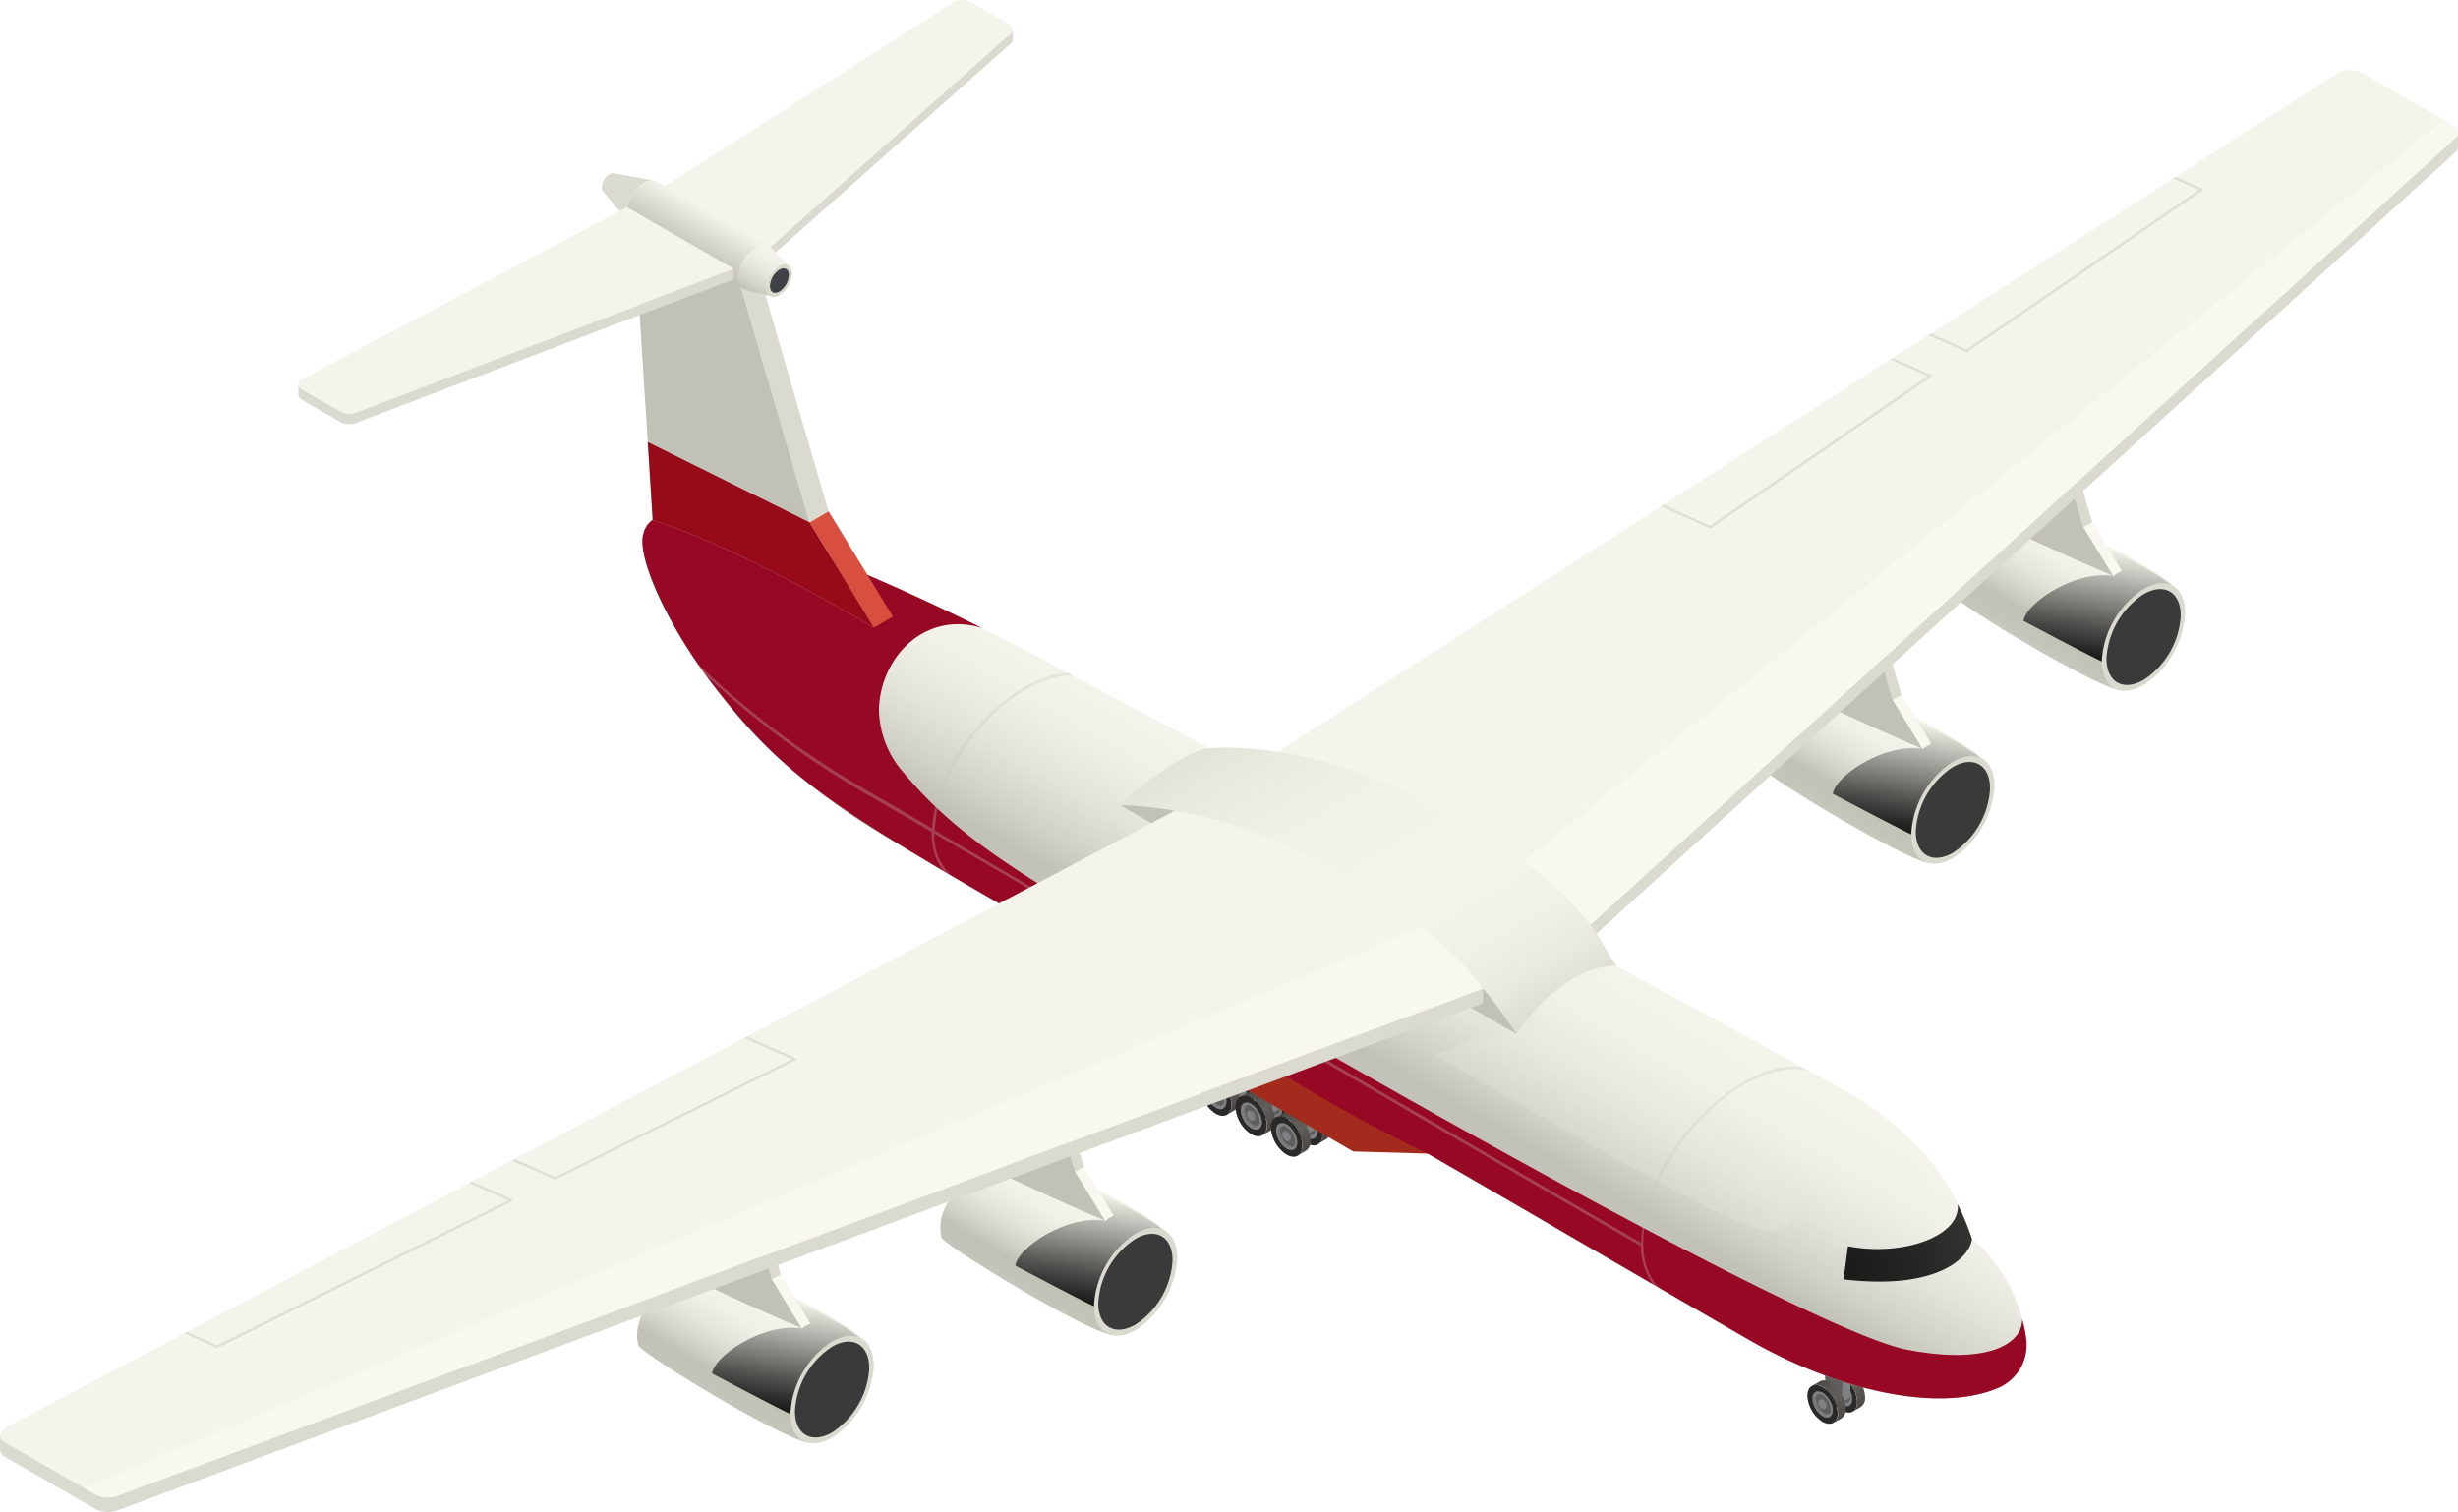 <?xml version="1.0" encoding="UTF-8"?> <svg xmlns="http://www.w3.org/2000/svg" xmlns:xlink="http://www.w3.org/1999/xlink" viewBox="0 0 370.73 228.08"> <defs> <style>.cls-1{isolation:isolate;}.cls-2{fill:#818184;}.cls-3{fill:#5e5e5e;}.cls-4{fill:#757575;}.cls-5{fill:#2b2927;}.cls-6{fill:url(#linear-gradient);}.cls-7{fill:#aaafaf;}.cls-8{fill:url(#linear-gradient-2);}.cls-9{fill:url(#linear-gradient-3);}.cls-10{fill:url(#linear-gradient-4);}.cls-11{fill:url(#linear-gradient-5);}.cls-12{fill:url(#linear-gradient-6);}.cls-13{fill:url(#linear-gradient-7);}.cls-14{fill:url(#linear-gradient-8);}.cls-15{fill:#a32b1d;}.cls-16{fill:url(#Ѕезым_нный_градиент_24);}.cls-17{fill:#970825;}.cls-18,.cls-19{fill:#f3f2ea;}.cls-18{opacity:0.5;}.cls-18,.cls-19,.cls-22,.cls-28,.cls-33,.cls-35{mix-blend-mode:screen;}.cls-19{opacity:0.2;}.cls-20,.cls-26,.cls-38,.cls-43{fill:#c2c1b7;}.cls-20{opacity:0.3;}.cls-20,.cls-38,.cls-41{mix-blend-mode:multiply;}.cls-21{fill:url(#Ѕезым_нный_градиент_24-2);}.cls-22{fill:url(#Ѕезым_нный_градиент_43);}.cls-23{fill:#dbdad0;}.cls-24{fill:#3a3a3a;}.cls-25{fill:#f9f8f0;}.cls-27{fill:url(#Ѕезым_нный_градиент_24-3);}.cls-28{fill:url(#Ѕезым_нный_градиент_43-2);}.cls-29{fill:#707576;}.cls-30{fill:#f5f4ec;}.cls-31{fill:url(#Ѕезым_нный_градиент_65);}.cls-32{fill:url(#Ѕезым_нный_градиент_24-4);}.cls-33{fill:url(#Ѕезым_нный_градиент_43-3);}.cls-34{fill:url(#Ѕезым_нный_градиент_24-5);}.cls-35{fill:url(#Ѕезым_нный_градиент_43-4);}.cls-36{fill:#d84f3f;}.cls-37{fill:#b2bbbd;}.cls-38,.cls-43{opacity:0.4;}.cls-39{fill:url(#Ѕезым_нный_градиент_47);}.cls-40{fill:url(#Ѕезым_нный_градиент_50);}.cls-41{fill:#3f4146;}.cls-42{fill:url(#linear-gradient-9);}.cls-44{fill:#970a19;}</style> <linearGradient id="linear-gradient" x1="244.09" y1="202.5" x2="247.56" y2="208.5" gradientTransform="translate(50.6 18.23) scale(0.93)" gradientUnits="userSpaceOnUse"> <stop offset="0" stop-color="#494644"></stop> <stop offset="0.08" stop-color="#4f4c4a"></stop> <stop offset="0.31" stop-color="#5d5957"></stop> <stop offset="0.5" stop-color="#625e5c"></stop> <stop offset="0.92" stop-color="#4e4a48"></stop> <stop offset="1" stop-color="#494644"></stop> </linearGradient> <linearGradient id="linear-gradient-2" x1="240.94" y1="204.32" x2="244.4" y2="210.32" xlink:href="#linear-gradient"></linearGradient> <linearGradient id="linear-gradient-3" x1="145.8" y1="152.2" x2="149.39" y2="158.42" xlink:href="#linear-gradient"></linearGradient> <linearGradient id="linear-gradient-4" x1="142.53" y1="154.09" x2="146.12" y2="160.31" xlink:href="#linear-gradient"></linearGradient> <linearGradient id="linear-gradient-5" x1="151.55" y1="155.52" x2="155.14" y2="161.74" xlink:href="#linear-gradient"></linearGradient> <linearGradient id="linear-gradient-6" x1="148.27" y1="157.41" x2="151.87" y2="163.63" xlink:href="#linear-gradient"></linearGradient> <linearGradient id="linear-gradient-7" x1="157.29" y1="158.83" x2="160.88" y2="165.06" xlink:href="#linear-gradient"></linearGradient> <linearGradient id="linear-gradient-8" x1="154.02" y1="160.72" x2="157.61" y2="166.95" xlink:href="#linear-gradient"></linearGradient> <linearGradient id="Ѕезым_нный_градиент_24" x1="1212.76" y1="118.61" x2="1232.47" y2="152.74" gradientTransform="matrix(-0.93, 0, 0, 0.93, 1337.24, 18.23)" gradientUnits="userSpaceOnUse"> <stop offset="0" stop-color="#f5f4ec"></stop> <stop offset="0.21" stop-color="#f1f0e8"></stop> <stop offset="0.42" stop-color="#e5e4dc"></stop> <stop offset="0.63" stop-color="#d2d1c8"></stop> <stop offset="0.76" stop-color="#c2c1b7"></stop> <stop offset="0.95" stop-color="#c5c4ba"></stop> <stop offset="1" stop-color="#c8c7bd"></stop> </linearGradient> <linearGradient id="Ѕезым_нный_градиент_24-2" x1="876.01" y1="131.92" x2="874.43" y2="148.78" gradientTransform="matrix(0.85, 0.39, -0.39, 0.85, -375.26, -368.38)" xlink:href="#Ѕезым_нный_градиент_24"></linearGradient> <linearGradient id="Ѕезым_нный_градиент_43" x1="284.5" y1="89.71" x2="287.74" y2="69.32" gradientTransform="translate(50.6 18.23) scale(0.93)" gradientUnits="userSpaceOnUse"> <stop offset="0"></stop> <stop offset="0.13" stop-color="#181817"></stop> <stop offset="0.39" stop-color="#565552"></stop> <stop offset="0.77" stop-color="#b7b7b1"></stop> <stop offset="1" stop-color="#f5f4ec"></stop> </linearGradient> <linearGradient id="Ѕезым_нный_градиент_24-3" x1="859.59" y1="170.3" x2="858" y2="187.16" gradientTransform="matrix(0.85, 0.39, -0.39, 0.85, -375.26, -368.38)" xlink:href="#Ѕезым_нный_градиент_24"></linearGradient> <linearGradient id="Ѕезым_нный_градиент_43-2" x1="253.57" y1="117.75" x2="256.82" y2="97.35" xlink:href="#Ѕезым_нный_градиент_43"></linearGradient> <linearGradient id="Ѕезым_нный_градиент_65" x1="151.04" y1="95.55" x2="183.94" y2="152.53" gradientTransform="translate(50.6 18.23) scale(0.93)" gradientUnits="userSpaceOnUse"> <stop offset="0" stop-color="#e3e2d9"></stop> <stop offset="0.08" stop-color="#e9e8df"></stop> <stop offset="0.3" stop-color="#f2f1e9"></stop> <stop offset="0.58" stop-color="#f5f4ec"></stop> <stop offset="0.76" stop-color="#f2f1e9"></stop> <stop offset="0.89" stop-color="#eae9e0"></stop> <stop offset="1" stop-color="#dcdbd1"></stop> <stop offset="1" stop-color="#dbdad0"></stop> </linearGradient> <linearGradient id="Ѕезым_нный_градиент_24-4" x1="770.96" y1="295.12" x2="769.38" y2="311.98" gradientTransform="matrix(0.85, 0.39, -0.39, 0.85, -375.26, -368.38)" xlink:href="#Ѕезым_нный_градиент_24"></linearGradient> <linearGradient id="Ѕезым_нный_градиент_43-3" x1="120.99" y1="194.28" x2="124.24" y2="173.88" xlink:href="#Ѕезым_нный_градиент_43"></linearGradient> <linearGradient id="Ѕезым_нный_градиент_24-5" x1="733.54" y1="331.52" x2="731.95" y2="348.38" gradientTransform="matrix(0.85, 0.39, -0.39, 0.85, -375.26, -368.38)" xlink:href="#Ѕезым_нный_градиент_24"></linearGradient> <linearGradient id="Ѕезым_нный_градиент_43-4" x1="71.8" y1="211.77" x2="75.05" y2="191.37" xlink:href="#Ѕезым_нный_градиент_43"></linearGradient> <linearGradient id="Ѕезым_нный_градиент_47" x1="60.17" y1="14.41" x2="56.08" y2="21.49" gradientTransform="translate(50.6 18.23) scale(0.93)" gradientUnits="userSpaceOnUse"> <stop offset="0" stop-color="#f5f4ec"></stop> <stop offset="0.5" stop-color="#d8d7ce"></stop> <stop offset="0.95" stop-color="#c2c1b7"></stop> </linearGradient> <linearGradient id="Ѕезым_нный_градиент_50" x1="71.21" y1="20.78" x2="67.15" y2="27.82" gradientTransform="translate(50.6 18.23) scale(0.93)" gradientUnits="userSpaceOnUse"> <stop offset="0" stop-color="#f5f4ec"></stop> <stop offset="0.27" stop-color="#f1f0e8"></stop> <stop offset="0.55" stop-color="#e5e4dc"></stop> <stop offset="0.83" stop-color="#d2d1c8"></stop> <stop offset="1" stop-color="#c2c1b7"></stop> </linearGradient> <linearGradient id="linear-gradient-9" x1="246.83" y1="186.6" x2="266.38" y2="179.45" gradientTransform="translate(50.6 18.23) scale(0.93)" gradientUnits="userSpaceOnUse"> <stop offset="0" stop-color="#1c1c1b"></stop> <stop offset="0.47" stop-color="#252523"></stop> <stop offset="0.5" stop-color="#262624"></stop> <stop offset="1" stop-color="#353532"></stop> </linearGradient> </defs> <title>Монтажная область 6</title> <g class="cls-1"> <g id="_0" data-name="0"> <g id="_12" data-name="12"> <path class="cls-2" d="M277.82,208.32c-.88-.51-1.6-.1-1.6.91a3.5,3.5,0,0,0,1.59,2.74c.87.51,1.59.1,1.59-.91A3.51,3.51,0,0,0,277.82,208.32Z"></path> <path class="cls-3" d="M277.81,208.73a1,1,0,0,0-.74-.13.94.94,0,0,0-.25.7,2.7,2.7,0,0,0,1.23,2.12.91.91,0,0,0,.74.13.93.93,0,0,0,.25-.69A2.72,2.72,0,0,0,277.81,208.73Z"></path> <path class="cls-4" d="M278.05,211.42a2.7,2.7,0,0,1-1.23-2.12,1,1,0,0,1,.25-.7.79.79,0,0,0-.49.84,2.7,2.7,0,0,0,1.23,2.12.78.78,0,0,0,1,0A1,1,0,0,1,278.05,211.42Z"></path> <path class="cls-5" d="M277.82,207.53a5,5,0,0,1,2.28,3.94c0,1.45-1,2-2.29,1.31a5,5,0,0,1-2.28-3.95C275.54,207.38,276.56,206.8,277.82,207.53Zm0,4.38c.85.49,1.54.1,1.54-.87a3.37,3.37,0,0,0-1.53-2.65c-.85-.49-1.54-.1-1.54.88a3.35,3.35,0,0,0,1.53,2.64Z"></path> <path class="cls-6" d="M280.9,209.06a5.45,5.45,0,0,0-.88-1.39,4.14,4.14,0,0,0-1-.84,1.62,1.62,0,0,0-1.62-.16l-1.2.7a1.6,1.6,0,0,1,1.62.16,3.73,3.73,0,0,1,1,.84,5.13,5.13,0,0,1,.88,1.39,4.14,4.14,0,0,1,.4,1.71,1.61,1.61,0,0,1-.67,1.47l1.2-.7a1.59,1.59,0,0,0,.67-1.46A4.39,4.39,0,0,0,280.9,209.06Z"></path> <g class="cls-1"> <path class="cls-4" d="M278.39,209.92a1.33,1.33,0,0,0-.22-.34.79.79,0,0,0-.24-.21.4.4,0,0,0-.39,0l-.17.11a.37.37,0,0,1,.39,0,.79.79,0,0,1,.24.21,1.33,1.33,0,0,1,.22.34,1,1,0,0,1,.09.41.39.39,0,0,1-.16.36l.17-.1a.39.39,0,0,0,.16-.36A.87.87,0,0,0,278.39,209.92Z"></path> <path class="cls-2" d="M277.76,209.47c-.31-.17-.56,0-.56.32a1.23,1.23,0,0,0,.56,1c.3.18.55,0,.55-.32A1.19,1.19,0,0,0,277.76,209.47Z"></path> </g> <g class="cls-1"> <path class="cls-2" d="M278.11,205.34l-.34,5.76a.79.79,0,0,1-.35.67l1.27-.73a.82.82,0,0,0,.34-.67l.34-5.76Z"></path> <polygon class="cls-7" points="276.32 202.84 275.06 203.58 278.11 205.34 279.37 204.61 276.32 202.84"></polygon> <path class="cls-3" d="M275.06,203.58l.37,7.44,1.15.67c.63.36,1.14.1,1.19-.59l.34-5.76Z"></path> </g> <path class="cls-2" d="M274.88,210c-.87-.5-1.59-.1-1.59.91a3.47,3.47,0,0,0,1.58,2.74c.88.51,1.59.1,1.6-.9A3.51,3.51,0,0,0,274.88,210Z"></path> <path class="cls-3" d="M274.88,210.43a.92.92,0,0,0-.74-.14,1,1,0,0,0-.25.7,2.7,2.7,0,0,0,1.23,2.12.58.58,0,0,0,1-.56A2.7,2.7,0,0,0,274.88,210.43Z"></path> <path class="cls-4" d="M275.12,213.11a2.7,2.7,0,0,1-1.23-2.12.92.92,0,0,1,.25-.7.78.78,0,0,0-.49.84,2.69,2.69,0,0,0,1.22,2.12.8.8,0,0,0,1,0A.94.94,0,0,1,275.12,213.11Z"></path> <path class="cls-5" d="M274.89,209.22a5,5,0,0,1,2.28,3.94c0,1.45-1,2-2.29,1.31a5,5,0,0,1-2.28-3.94C272.6,209.08,273.63,208.49,274.89,209.22Zm0,4.39c.84.49,1.53.09,1.54-.88a3.38,3.38,0,0,0-1.53-2.65c-.85-.49-1.54-.1-1.54.88a3.38,3.38,0,0,0,1.53,2.65Z"></path> <path class="cls-8" d="M278,210.76a5.38,5.38,0,0,0-.88-1.39,3.73,3.73,0,0,0-1-.84,1.62,1.62,0,0,0-1.63-.16l-1.2.69a1.61,1.61,0,0,1,1.63.16,4.14,4.14,0,0,1,1,.84,5.45,5.45,0,0,1,.88,1.39,4.34,4.34,0,0,1,.4,1.71,1.63,1.63,0,0,1-.67,1.47l1.2-.69a1.63,1.63,0,0,0,.67-1.47A4.3,4.3,0,0,0,278,210.76Z"></path> <g class="cls-1"> <path class="cls-4" d="M275.46,211.61a1.52,1.52,0,0,0-.22-.34.91.91,0,0,0-.24-.2.4.4,0,0,0-.4,0l-.17.1a.4.4,0,0,1,.4,0,1.11,1.11,0,0,1,.24.2,1.52,1.52,0,0,1,.22.34,1.06,1.06,0,0,1,.09.42.38.38,0,0,1-.16.35l.17-.1a.38.38,0,0,0,.16-.35A1.06,1.06,0,0,0,275.46,211.61Z"></path> <path class="cls-2" d="M274.83,211.17c-.31-.18-.56,0-.56.31a1.22,1.22,0,0,0,.55,1c.31.18.56,0,.56-.31A1.22,1.22,0,0,0,274.83,211.17Z"></path> </g> <path class="cls-2" d="M186.41,161.61c-.91-.53-1.65-.11-1.66.94a3.65,3.65,0,0,0,1.65,2.85c.91.52,1.65.1,1.65-1A3.59,3.59,0,0,0,186.41,161.61Z"></path> <path class="cls-3" d="M186.41,162a1,1,0,0,0-.77-.14,1,1,0,0,0-.26.73,2.82,2.82,0,0,0,1.27,2.2.6.6,0,0,0,1-.58A2.84,2.84,0,0,0,186.41,162Z"></path> <path class="cls-4" d="M186.65,164.82a2.82,2.82,0,0,1-1.27-2.2,1,1,0,0,1,.26-.72.8.8,0,0,0-.51.86A2.81,2.81,0,0,0,186.4,165a.81.81,0,0,0,1,0A1,1,0,0,1,186.65,164.82Z"></path> <path class="cls-5" d="M186.42,160.78a5.22,5.22,0,0,1,2.36,4.1c0,1.5-1.07,2.11-2.38,1.35a5.2,5.2,0,0,1-2.36-4.09C184,160.63,185.11,160,186.42,160.78Zm0,4.56c.88.5,1.6.1,1.6-.91a3.5,3.5,0,0,0-1.59-2.75c-.88-.51-1.59-.1-1.59.91a3.48,3.48,0,0,0,1.58,2.75Z"></path> <path class="cls-9" d="M189.61,162.38a5.9,5.9,0,0,0-.91-1.45,4.67,4.67,0,0,0-1-.87,1.68,1.68,0,0,0-1.69-.16l-1.24.72a1.68,1.68,0,0,1,1.69.16,4.41,4.41,0,0,1,1,.87,5.94,5.94,0,0,1,.92,1.45,4.47,4.47,0,0,1,.41,1.78,1.68,1.68,0,0,1-.69,1.52l1.24-.72a1.66,1.66,0,0,0,.69-1.52A4.31,4.31,0,0,0,189.61,162.38Z"></path> <g class="cls-1"> <path class="cls-4" d="M187,163.26a1.29,1.29,0,0,0-.22-.35,1,1,0,0,0-.25-.21.41.41,0,0,0-.41,0l-.18.1a.41.41,0,0,1,.41,0,1,1,0,0,1,.25.22,1.41,1.41,0,0,1,.23.35,1.12,1.12,0,0,1,.1.43.41.41,0,0,1-.17.37l.18-.11a.4.4,0,0,0,.16-.37A1,1,0,0,0,187,163.26Z"></path> <path class="cls-2" d="M186.35,162.8c-.32-.18-.57,0-.58.33a1.28,1.28,0,0,0,.58,1c.32.18.58,0,.58-.33A1.28,1.28,0,0,0,186.35,162.8Z"></path> </g> <g class="cls-1"> <path class="cls-2" d="M187.78,155.19l-1.42,9.3a.83.83,0,0,1-.36.7l1.31-.76a.81.81,0,0,0,.36-.7l1.42-9.31Z"></path> <polygon class="cls-7" points="185.92 152.59 184.61 153.36 187.78 155.19 189.09 154.42 185.92 152.59"></polygon> <path class="cls-3" d="M184.61,153.36l-.67,11,1.19.69c.65.38,1.18.11,1.23-.61l1.42-9.3Z"></path> </g> <path class="cls-2" d="M183.37,163.36c-.91-.52-1.66-.1-1.66.95a3.62,3.62,0,0,0,1.64,2.84c.92.53,1.66.11,1.66-.94A3.64,3.64,0,0,0,183.37,163.36Z"></path> <path class="cls-3" d="M183.36,163.79a1,1,0,0,0-.77-.14,1,1,0,0,0-.25.73,2.77,2.77,0,0,0,1.27,2.2.6.6,0,0,0,1-.59A2.8,2.8,0,0,0,183.36,163.79Z"></path> <path class="cls-4" d="M183.61,166.58a2.77,2.77,0,0,1-1.27-2.2,1,1,0,0,1,.25-.73.84.84,0,0,0-.51.87,2.79,2.79,0,0,0,1.28,2.2.82.82,0,0,0,1,0A1,1,0,0,1,183.61,166.58Z"></path> <path class="cls-5" d="M183.37,162.54a5.23,5.23,0,0,1,2.37,4.09c0,1.51-1.07,2.11-2.38,1.36A5.2,5.2,0,0,1,181,163.9C181,162.39,182.06,161.78,183.37,162.54Zm0,4.55c.88.51,1.6.1,1.6-.91a3.51,3.51,0,0,0-1.59-2.75c-.88-.5-1.59-.1-1.6.91a3.48,3.48,0,0,0,1.59,2.75Z"></path> <path class="cls-10" d="M186.57,164.13a5.7,5.7,0,0,0-.92-1.44,4.18,4.18,0,0,0-1-.87,1.68,1.68,0,0,0-1.69-.17l-1.24.72a1.66,1.66,0,0,1,1.68.17,4.23,4.23,0,0,1,1,.87,5.7,5.7,0,0,1,.92,1.44,4.51,4.51,0,0,1,.41,1.78,1.66,1.66,0,0,1-.7,1.52l1.25-.72a1.65,1.65,0,0,0,.69-1.52A4.51,4.51,0,0,0,186.57,164.13Z"></path> <g class="cls-1"> <path class="cls-4" d="M184,165a1.38,1.38,0,0,0-.22-.35,1,1,0,0,0-.25-.21.39.39,0,0,0-.41,0l-.18.1a.41.41,0,0,1,.41,0,1.21,1.21,0,0,1,.25.21,1.46,1.46,0,0,1,.22.35,1,1,0,0,1,.1.44.4.4,0,0,1-.17.37l.18-.11a.39.39,0,0,0,.17-.37A1.12,1.12,0,0,0,184,165Z"></path> <path class="cls-2" d="M183.31,164.56c-.32-.18-.58,0-.58.33a1.3,1.3,0,0,0,.57,1c.32.18.58,0,.58-.33A1.26,1.26,0,0,0,183.31,164.56Z"></path> </g> <path class="cls-2" d="M191.75,164.69c-.91-.52-1.65-.1-1.65.94a3.64,3.64,0,0,0,1.64,2.85c.91.53,1.65.1,1.66-.94A3.65,3.65,0,0,0,191.75,164.69Z"></path> <path class="cls-3" d="M191.75,165.12A1,1,0,0,0,191,165a1,1,0,0,0-.26.72,2.84,2.84,0,0,0,1.27,2.21,1,1,0,0,0,.77.14,1,1,0,0,0,.26-.73A2.79,2.79,0,0,0,191.75,165.12Z"></path> <path class="cls-4" d="M192,167.91a2.84,2.84,0,0,1-1.27-2.21A1,1,0,0,1,191,165c-.31.09-.51.39-.51.87a2.82,2.82,0,0,0,1.27,2.2.83.83,0,0,0,1,0A1,1,0,0,1,192,167.91Z"></path> <path class="cls-5" d="M191.76,163.87a5.18,5.18,0,0,1,2.36,4.09c0,1.5-1.07,2.11-2.38,1.36a5.25,5.25,0,0,1-2.36-4.1C189.39,163.72,190.45,163.11,191.76,163.87Zm0,4.55c.88.51,1.59.1,1.59-.91a3.48,3.48,0,0,0-1.58-2.75c-.88-.51-1.6-.1-1.6.91a3.51,3.51,0,0,0,1.59,2.75Z"></path> <path class="cls-11" d="M195,165.46A5.7,5.7,0,0,0,194,164a3.86,3.86,0,0,0-1-.87,1.66,1.66,0,0,0-1.68-.17l-1.25.72a1.68,1.68,0,0,1,1.69.17,4.19,4.19,0,0,1,1,.87,5.66,5.66,0,0,1,.91,1.44,4.51,4.51,0,0,1,.41,1.78,1.64,1.64,0,0,1-.69,1.52l1.25-.72a1.69,1.69,0,0,0,.69-1.52A4.51,4.51,0,0,0,195,165.46Z"></path> <g class="cls-1"> <path class="cls-4" d="M192.35,166.35a1.41,1.41,0,0,0-.23-.35,1,1,0,0,0-.25-.22.41.41,0,0,0-.41,0l-.17.11a.41.41,0,0,1,.41,0,1,1,0,0,1,.25.21,1.38,1.38,0,0,1,.22.35,1.12,1.12,0,0,1,.1.43.4.4,0,0,1-.17.37l.18-.1a.41.41,0,0,0,.17-.37A1.12,1.12,0,0,0,192.35,166.35Z"></path> <path class="cls-2" d="M191.7,165.89c-.32-.19-.58,0-.58.33a1.25,1.25,0,0,0,.57,1c.32.19.58,0,.58-.33A1.28,1.28,0,0,0,191.7,165.89Z"></path> </g> <g class="cls-1"> <path class="cls-2" d="M193.12,158.27l-1.42,9.31a.81.81,0,0,1-.35.69l1.31-.76a.83.83,0,0,0,.35-.7l1.42-9.3Z"></path> <polygon class="cls-7" points="191.27 155.68 189.96 156.44 193.12 158.27 194.44 157.51 191.27 155.68"></polygon> <path class="cls-3" d="M190,156.44l-.68,11.06,1.19.69c.65.37,1.19.1,1.23-.61l1.42-9.31Z"></path> </g> <path class="cls-2" d="M188.71,166.45c-.91-.53-1.65-.11-1.66.94a3.65,3.65,0,0,0,1.65,2.85c.91.52,1.65.1,1.65-1A3.62,3.62,0,0,0,188.71,166.45Z"></path> <path class="cls-3" d="M188.71,166.88a.6.6,0,0,0-1,.58,2.8,2.8,0,0,0,1.27,2.2.6.6,0,0,0,1-.58A2.8,2.8,0,0,0,188.71,166.88Z"></path> <path class="cls-4" d="M189,169.66a2.8,2.8,0,0,1-1.27-2.2,1,1,0,0,1,.26-.72c-.31.09-.51.39-.51.87a2.79,2.79,0,0,0,1.27,2.2.83.83,0,0,0,1,0A1,1,0,0,1,189,169.66Z"></path> <path class="cls-5" d="M188.72,165.62a5.22,5.22,0,0,1,2.36,4.1c0,1.5-1.07,2.11-2.38,1.35a5.18,5.18,0,0,1-2.36-4.09C186.34,165.48,187.41,164.87,188.72,165.62Zm0,4.56c.88.51,1.6.1,1.6-.91a3.51,3.51,0,0,0-1.59-2.75c-.88-.51-1.59-.1-1.59.91a3.48,3.48,0,0,0,1.58,2.75Z"></path> <path class="cls-12" d="M191.91,167.22a5.66,5.66,0,0,0-.91-1.44,4.19,4.19,0,0,0-1-.87,1.66,1.66,0,0,0-1.69-.17l-1.24.72a1.68,1.68,0,0,1,1.69.16,4.23,4.23,0,0,1,1,.88,5.7,5.7,0,0,1,.92,1.44,4.51,4.51,0,0,1,.41,1.78,1.68,1.68,0,0,1-.69,1.52l1.24-.72a1.66,1.66,0,0,0,.69-1.52A4.34,4.34,0,0,0,191.91,167.22Z"></path> <g class="cls-1"> <path class="cls-4" d="M189.3,168.1a1.46,1.46,0,0,0-.22-.35,1.21,1.21,0,0,0-.25-.21.41.41,0,0,0-.41,0l-.18.11a.37.37,0,0,1,.41,0,.82.82,0,0,1,.25.21,1.41,1.41,0,0,1,.23.35,1.12,1.12,0,0,1,.1.43.41.41,0,0,1-.17.37l.18-.1a.41.41,0,0,0,.16-.37A1,1,0,0,0,189.3,168.1Z"></path> <path class="cls-2" d="M188.65,167.65c-.32-.19-.58,0-.58.33a1.26,1.26,0,0,0,.58,1c.32.18.58,0,.58-.33A1.25,1.25,0,0,0,188.65,167.65Z"></path> </g> <path class="cls-2" d="M197.1,167.78c-.92-.53-1.66-.11-1.66.94a3.62,3.62,0,0,0,1.64,2.84c.91.53,1.66.11,1.66-.94A3.62,3.62,0,0,0,197.1,167.78Z"></path> <path class="cls-3" d="M197.09,168.2a1,1,0,0,0-.77-.14,1,1,0,0,0-.25.73,2.77,2.77,0,0,0,1.27,2.2,1,1,0,0,0,.77.14,1,1,0,0,0,.26-.72A2.82,2.82,0,0,0,197.09,168.2Z"></path> <path class="cls-4" d="M197.34,171a2.77,2.77,0,0,1-1.27-2.2,1,1,0,0,1,.25-.72.82.82,0,0,0-.51.86,2.82,2.82,0,0,0,1.28,2.21.8.8,0,0,0,1,0A.93.93,0,0,1,197.34,171Z"></path> <path class="cls-5" d="M197.1,167a5.24,5.24,0,0,1,2.37,4.1c0,1.5-1.07,2.11-2.38,1.35a5.23,5.23,0,0,1-2.37-4.09C194.73,166.8,195.79,166.2,197.1,167Zm0,4.56c.88.5,1.6.1,1.6-.91a3.5,3.5,0,0,0-1.59-2.75c-.88-.51-1.59-.1-1.6.91a3.51,3.51,0,0,0,1.59,2.75Z"></path> <path class="cls-13" d="M200.3,168.55a5.94,5.94,0,0,0-.92-1.45,4.41,4.41,0,0,0-1-.87,1.68,1.68,0,0,0-1.69-.16l-1.24.72a1.66,1.66,0,0,1,1.68.16,4.46,4.46,0,0,1,1,.87,5.94,5.94,0,0,1,.92,1.45,4.47,4.47,0,0,1,.41,1.78,1.68,1.68,0,0,1-.7,1.52l1.25-.72a1.68,1.68,0,0,0,.69-1.52A4.47,4.47,0,0,0,200.3,168.55Z"></path> <g class="cls-1"> <path class="cls-4" d="M197.69,169.43a1.38,1.38,0,0,0-.22-.35,1,1,0,0,0-.25-.21.41.41,0,0,0-.41,0l-.18.1a.41.41,0,0,1,.41,0,1.27,1.27,0,0,1,.25.22,1.15,1.15,0,0,1,.22.35,1,1,0,0,1,.1.43.39.39,0,0,1-.17.37l.18-.11a.38.38,0,0,0,.17-.37A1.21,1.21,0,0,0,197.69,169.43Z"></path> <path class="cls-2" d="M197,169c-.32-.18-.58,0-.58.33a1.3,1.3,0,0,0,.57,1c.32.18.58,0,.58-.33A1.27,1.27,0,0,0,197,169Z"></path> </g> <g class="cls-1"> <path class="cls-2" d="M198.47,161.36l-1.43,9.3a.83.83,0,0,1-.35.7l1.31-.76a.83.83,0,0,0,.35-.7l1.43-9.31Z"></path> <polygon class="cls-7" points="196.61 158.76 195.3 159.53 198.47 161.35 199.78 160.59 196.61 158.76"></polygon> <path class="cls-3" d="M195.3,159.53l-.68,11.05,1.2.69c.64.37,1.18.11,1.22-.61l1.43-9.3Z"></path> </g> <path class="cls-2" d="M194.05,169.53c-.91-.52-1.65-.1-1.65.95a3.62,3.62,0,0,0,1.64,2.84c.91.53,1.65.11,1.66-.94A3.65,3.65,0,0,0,194.05,169.53Z"></path> <path class="cls-3" d="M194.05,170a.6.6,0,0,0-1,.59,2.82,2.82,0,0,0,1.27,2.2,1,1,0,0,0,.77.14,1,1,0,0,0,.26-.73A2.79,2.79,0,0,0,194.05,170Z"></path> <path class="cls-4" d="M194.29,172.75a2.82,2.82,0,0,1-1.27-2.2,1,1,0,0,1,.26-.73.81.81,0,0,0-.51.87,2.8,2.8,0,0,0,1.27,2.2.83.83,0,0,0,1,0A1,1,0,0,1,194.29,172.75Z"></path> <path class="cls-5" d="M194.06,168.71a5.2,5.2,0,0,1,2.36,4.09c0,1.51-1.07,2.11-2.38,1.36a5.25,5.25,0,0,1-2.36-4.09C191.69,168.56,192.75,168,194.06,168.71Zm0,4.55c.88.51,1.59.1,1.59-.91a3.48,3.48,0,0,0-1.58-2.75c-.88-.5-1.6-.1-1.6.91a3.48,3.48,0,0,0,1.59,2.75Z"></path> <path class="cls-14" d="M197.26,170.3a5.7,5.7,0,0,0-.92-1.44,4.05,4.05,0,0,0-1-.87,1.66,1.66,0,0,0-1.68-.17l-1.25.72a1.68,1.68,0,0,1,1.69.17,4.42,4.42,0,0,1,1,.87A5.66,5.66,0,0,1,196,171a4.51,4.51,0,0,1,.41,1.78,1.63,1.63,0,0,1-.69,1.52l1.25-.72a1.68,1.68,0,0,0,.69-1.52A4.51,4.51,0,0,0,197.26,170.3Z"></path> <g class="cls-1"> <path class="cls-4" d="M194.65,171.19a1.41,1.41,0,0,0-.23-.35.82.82,0,0,0-.25-.21.39.39,0,0,0-.41,0l-.18.1a.43.43,0,0,1,.42,0,1.21,1.21,0,0,1,.25.21,1.86,1.86,0,0,1,.22.35,1.21,1.21,0,0,1,.1.44.39.39,0,0,1-.17.36l.18-.1a.41.41,0,0,0,.17-.37A1.12,1.12,0,0,0,194.65,171.19Z"></path> <path class="cls-2" d="M194,170.73c-.32-.18-.58,0-.58.33a1.24,1.24,0,0,0,.57,1c.32.19.58,0,.58-.32A1.28,1.28,0,0,0,194,170.73Z"></path> </g> <polygon class="cls-15" points="217.48 174.08 204.1 173.69 161.52 149.11 152.76 135.18 206.38 146.25 217.48 174.08"></polygon> <path class="cls-16" d="M110.72,79.16c11.49,3.54,26.84,10.14,41.21,17.5,2.49,1.27,65,34.6,101,54,13.56,7.31,26.18,14.27,27.58,15.17a51.54,51.54,0,0,1,8.11,6.45,35.2,35.2,0,0,1,8.79,14.56c4.55,3.55,7.72,10.18,8.2,15.37a7.12,7.12,0,0,1-4.4,7.18c-9.12,3.83-24.53.18-37.57-7.35-43.86-25.32-113.48-66.26-129.95-75.78C107.16,111,96,86.22,96.93,80.86,97.81,76,104.75,77.32,110.72,79.16Z"></path> <path class="cls-17" d="M305,199c0,4-5.77,6.86-17.47,4.57-13.79-2.7-82.06-40.93-130.14-69.77-7.45-4.74-14.52-9.4-21-17.13a14.72,14.72,0,0,1-3.82-9.78c.28-7.88,7-14.77,15.53-12.17-13.22-6.57-26.89-12.34-37.36-15.57-6-1.84-12.91-3.13-13.79,1.7-.69,3.83,4.07,14,10.73,22.62,13,17,21.75,20.24,70.29,48.65,7.65,4.48,17.57,12.37,37.54,22L228,181.34c11.58,6.75,25.65,14.91,35.7,20.71,13,7.53,28.44,11.17,37.56,7.36a7.07,7.07,0,0,0,4.39-7.1A19.7,19.7,0,0,0,305,199Z"></path> <path class="cls-18" d="M278.09,165.84c-3.89-2.55-22.53-13-39.42-22.11-2,.85-3.88,1.86-5.83,2.76,16.53,9.22,36.56,20.28,40.2,22.62,9.9,6.36,12.55,9.59,16.29,9.44C292.21,178.43,289.22,173.14,278.09,165.84Z"></path> <path class="cls-19" d="M228.78,154.1c-.13.42.55,1.88,0,1.88-4.88.05-11.23,2.57-12.38,3.17,25.63,14.88,48,27.73,51.31,26.57C278.4,182,255.37,168.42,228.78,154.1Z"></path> <path class="cls-20" d="M270.61,161.27a8.32,8.32,0,0,1,2.4.37l-1.14-.62a8.68,8.68,0,0,0-1.26-.15c-7.37,0-16.81,8-21.06,17.76a22.69,22.69,0,0,0-2,8.86c-27.08-15.64-61-35.53-83.78-48.87-8.91-5.23-16.66-9.78-22.78-13.35a20.65,20.65,0,0,1,1.82-7.53c3.78-8.74,12.18-15.85,18.71-15.85.14,0,.25,0,.37,0l-.74-.4c-6.62.26-14.94,7.34-18.71,16a21.46,21.46,0,0,0-1.86,7.45l-9.1-5.3A129,129,0,0,1,105,99.89c.4.58.85,1.19,1.29,1.79a131.06,131.06,0,0,0,24.92,18.4c2.39,1.38,5.54,3.21,9.32,5.42a9.24,9.24,0,0,0,1.64,5.72l1.18.69a7.94,7.94,0,0,1-2.42-6.17c6.09,3.55,13.75,8,22.56,13.22,22.82,13.39,56.87,33.34,84,49a9.9,9.9,0,0,0,1.9,5.86l1.08.63c-3.23-2.84-3.54-8.86-.59-15.66C254.1,169.13,263.38,161.27,270.61,161.27Z"></path> <path class="cls-21" d="M310.41,78.68c-8.9-3.55-18.06,4.73-16.3,10.86,1.86,2,21.15,13.67,25.44,14.54l9.12-14.68S329.6,87.61,310.41,78.68Z"></path> <path class="cls-22" d="M317.4,82.24c.13.15,2.32,4.77,1.31,4.62-5.81-.86-13.17,4.14-13.5,6.8,4.67,2.48,11.18,5.89,12.2,6.29L328.11,90a.82.82,0,0,0,0-1.18C326,86.75,322.18,84.94,317.4,82.24Z"></path> <path class="cls-23" d="M323.31,88.84A13.9,13.9,0,0,0,317,99.73c0,4,2.82,5.63,6.29,3.62a13.88,13.88,0,0,0,6.29-10.88C329.6,88.46,326.78,86.83,323.31,88.84Z"></path> <path class="cls-24" d="M323.31,89.63a12.4,12.4,0,0,0-5.6,9.7c0,3.57,2.51,5,5.6,3.23a12.38,12.38,0,0,0,5.6-9.7C328.91,89.29,326.4,87.84,323.31,89.63Z"></path> <g class="cls-1"> <polygon class="cls-25" points="314.24 79.54 315.56 78.77 320.03 86.09 318.71 86.86 314.24 79.54"></polygon> <path class="cls-23" d="M311.6,70.52l2.64,9,1.32-.77-2.18-7.45Z"></path> <path class="cls-26" d="M311.6,70.52c-3-1.32-6-2.54-9.06-3.74l-.91,12.36s10.45,5,17.08,7.72l-4.47-7.32Z"></path> </g> <path class="cls-27" d="M281.65,104.76c-8.9-3.55-18.06,4.73-16.3,10.85,1.86,2,21.15,13.67,25.44,14.54l9.12-14.67S300.84,113.69,281.65,104.76Z"></path> <path class="cls-28" d="M288.64,108.31c.13.16,2.31,4.77,1.31,4.63-5.81-.87-13.17,4.14-13.51,6.8,4.68,2.47,11.19,5.88,12.21,6.28l10.7-9.91a.82.82,0,0,0,0-1.18C297.27,112.83,293.42,111,288.64,108.31Z"></path> <path class="cls-23" d="M294.55,114.91a13.91,13.91,0,0,0-6.29,10.89c0,4,2.82,5.63,6.29,3.63a13.91,13.91,0,0,0,6.29-10.89C300.84,114.53,298,112.91,294.55,114.91Z"></path> <path class="cls-24" d="M294.55,115.7a12.4,12.4,0,0,0-5.6,9.7c0,3.57,2.51,5,5.6,3.24a12.4,12.4,0,0,0,5.6-9.7C300.15,115.37,297.64,113.92,294.55,115.7Z"></path> <g class="cls-1"> <polygon class="cls-25" points="285.48 105.61 286.8 104.84 291.27 112.17 289.95 112.94 285.48 105.61"></polygon> <path class="cls-23" d="M282.84,96.6l2.63,9,1.33-.76-2.18-7.46Z"></path> <path class="cls-26" d="M282.84,96.6c-3-1.33-6-2.54-9.06-3.75l-.91,12.36s10.45,5,17.08,7.73l-4.48-7.33Z"></path> </g> <g class="cls-1"> <path class="cls-23" d="M370.3,20.82,238.71,140.53v2.21L370.3,23a1.12,1.12,0,0,0,.42-.83V20A1.1,1.1,0,0,1,370.3,20.82Z"></path> <polygon class="cls-29" points="238.71 140.53 238.7 142.74 192.23 115.91 192.24 113.7 238.71 140.53"></polygon> <path class="cls-30" d="M370,18.9c.88.51,1,1.32.35,1.92L238.71,140.53,192.24,113.7,352.45,11.1a4.1,4.1,0,0,1,3.88-.07Z"></path> </g> <path class="cls-25" d="M370,18.9l-1.39-.81-142.72,115,12.87,7.42L370.3,20.82C371,20.22,370.83,19.41,370,18.9Z"></path> <g class="cls-1"> <path class="cls-31" d="M238.78,138.16a48.48,48.48,0,0,0-11.85-10.06l-12.55-7.24c-9.93-5.74-22.58-8.58-31.91-8-2.3-.08-9.58,4.58-13.53,8.56,9.34.15,19.2,3.16,29.13,8.89l12.55,7.24a48.45,48.45,0,0,1,11.84,10.06,74.5,74.5,0,0,1,6.3,8.34c3.86-5.79,10-10.56,15.05-10.21C241.81,142.71,241,140.65,238.78,138.16Z"></path> <path class="cls-26" d="M210.62,137.58l-12.55-7.24c-9.93-5.73-19.79-8.74-29.13-8.89L228.76,156C223.31,147.65,217,141.29,210.62,137.58Z"></path> </g> <path class="cls-32" d="M158.34,175.93c-8.9-3.55-18.06,4.73-16.29,10.85,1.85,2,21.15,13.67,25.44,14.55l9.12-14.68S177.53,184.86,158.34,175.93Z"></path> <path class="cls-33" d="M165.34,179.49c.13.15,2.31,4.77,1.31,4.62-5.81-.87-13.18,4.14-13.51,6.8,4.67,2.48,11.18,5.88,12.21,6.28L176,187.28a.81.81,0,0,0,0-1.18C174,184,170.12,182.18,165.34,179.49Z"></path> <path class="cls-23" d="M171.25,186.08A13.89,13.89,0,0,0,165,197c0,4,2.81,5.64,6.29,3.63a13.89,13.89,0,0,0,6.28-10.89C177.53,185.7,174.72,184.08,171.25,186.08Z"></path> <path class="cls-24" d="M171.25,186.88a12.34,12.34,0,0,0-5.6,9.7c0,3.57,2.5,5,5.6,3.23a12.4,12.4,0,0,0,5.6-9.7C176.85,186.54,174.34,185.09,171.25,186.88Z"></path> <g class="cls-1"> <polygon class="cls-25" points="162.17 176.78 163.49 176.02 167.97 183.34 166.65 184.11 162.17 176.78"></polygon> <path class="cls-23" d="M159.54,167.77l2.63,9,1.32-.77-2.18-7.46Z"></path> <path class="cls-26" d="M159.54,167.77c-3-1.32-6-2.54-9.07-3.75l-.9,12.36s10.44,5,17.08,7.73l-4.48-7.32Z"></path> </g> <path class="cls-34" d="M112.6,192.2c-8.9-3.55-18.06,4.73-16.3,10.85,1.86,2,21.15,13.67,25.44,14.54l9.12-14.67S131.79,201.13,112.6,192.2Z"></path> <path class="cls-35" d="M119.59,195.75c.13.16,2.32,4.78,1.31,4.63-5.81-.87-13.17,4.14-13.5,6.8,4.67,2.47,11.18,5.88,12.2,6.28l10.7-9.91a.82.82,0,0,0,0-1.18C128.22,200.27,124.37,198.45,119.59,195.75Z"></path> <path class="cls-23" d="M125.5,202.35a13.91,13.91,0,0,0-6.29,10.89c0,4,2.82,5.63,6.29,3.63A13.91,13.91,0,0,0,131.79,206C131.79,202,129,200.35,125.5,202.35Z"></path> <path class="cls-24" d="M125.5,203.14a12.4,12.4,0,0,0-5.6,9.7c0,3.57,2.51,5,5.6,3.24a12.4,12.4,0,0,0,5.6-9.7C131.1,202.81,128.59,201.36,125.5,203.14Z"></path> <g class="cls-1"> <polygon class="cls-25" points="116.43 193.05 117.75 192.28 122.22 199.61 120.9 200.38 116.43 193.05"></polygon> <path class="cls-23" d="M113.79,184l2.64,9,1.32-.76-2.18-7.46Z"></path> <path class="cls-26" d="M113.79,184c-3-1.33-6-2.54-9.06-3.75l-.91,12.36s10.45,5,17.08,7.73l-4.47-7.33Z"></path> </g> <g class="cls-1"> <path class="cls-23" d="M17.74,225.61a4.17,4.17,0,0,1-3.33-.19L.79,217.56a1.31,1.31,0,0,1-.78-1.1v2.21a1.33,1.33,0,0,0,.78,1.1l13.62,7.86a4.17,4.17,0,0,0,3.33.19l205.93-76.5v-2.21Z"></path> <path class="cls-30" d="M177.2,122.28c15.23,2.47,36.4,13.3,46.47,26.83L17.74,225.61a4.17,4.17,0,0,1-3.33-.19L.79,217.56c-1.09-.63-1-1.67.12-2.26Z"></path> </g> <g class="cls-1"> <path class="cls-23" d="M152.47,5l-37.2,33.07v1.54L152.46,6.55a.81.81,0,0,0,.3-.59V4.42A.83.83,0,0,1,152.47,5Z"></path> <polygon class="cls-29" points="115.27 38.08 115.27 39.62 99.14 30.3 99.14 28.77 115.27 38.08"></polygon> <path class="cls-30" d="M152.23,3.66c.61.35.7.92.24,1.35l-37.2,33.07L99.14,28.77,143.71.38a2.86,2.86,0,0,1,2.71-.07Z"></path> </g> <g class="cls-1"> <polygon class="cls-36" points="122.1 78.79 124.96 77.12 134.68 93.01 131.81 94.67 122.1 78.79"></polygon> <polygon class="cls-23" points="111.24 41.64 114.11 39.98 124.96 77.12 122.1 78.79 111.24 41.64"></polygon> <polygon class="cls-37" points="95.55 32.58 98.41 30.91 114.11 39.98 111.24 41.64 95.55 32.58"></polygon> <path class="cls-26" d="M122.1,78.79,111.24,41.64,95.55,32.58l2.89,45.85c9.8,3.23,21.23,9.15,33.37,16.24Z"></path> <path class="cls-38" d="M114.58,53.06l-3.34-11.42L95.55,32.58,97.43,62.4A116,116,0,0,1,114.58,53.06Z"></path> </g> <g class="cls-1"> <path class="cls-23" d="M92.53,26.14a.91.91,0,0,0-.64.15,2.54,2.54,0,0,0-1.12,2,.85.85,0,0,0,.19.59l4,4.74a2.18,2.18,0,0,1-.44-1.4,5.89,5.89,0,0,1,2.62-4.65,2.19,2.19,0,0,1,1.5-.36Z"></path> <path class="cls-39" d="M99.08,27.36a1.9,1.9,0,0,0-1.93.21,5.89,5.89,0,0,0-2.62,4.65,1.87,1.87,0,0,0,.79,1.7l16.81,9.65a1.89,1.89,0,0,1-.8-1.69A5.9,5.9,0,0,1,114,37.22a1.93,1.93,0,0,1,1.93-.21Z"></path> <path class="cls-40" d="M116.15,37.22a1.72,1.72,0,0,0-2.19,0,5.9,5.9,0,0,0-2.63,4.66c0,1,.45,1.64,1.11,1.81l4,1.07c-.46-.12-.77-.58-.78-1.3a4.22,4.22,0,0,1,1.87-3.33,1.25,1.25,0,0,1,1.57,0Z"></path> <path class="cls-23" d="M117.52,40.13a4.22,4.22,0,0,0-1.87,3.33c0,1.21.88,1.69,1.94,1.06a4.23,4.23,0,0,0,1.88-3.33C119.45,40,118.58,39.5,117.52,40.13Z"></path> <path class="cls-41" d="M117.53,40.69a3.17,3.17,0,0,0-1.4,2.48c0,.9.67,1.26,1.45.79a3.15,3.15,0,0,0,1.4-2.48C119,40.58,118.32,40.23,117.53,40.69Z"></path> </g> <g class="cls-1"> <path class="cls-23" d="M53.69,62.21a2.89,2.89,0,0,1-2.31-.14l-5.8-3.35A.93.93,0,0,1,45,58v1.54a.93.93,0,0,0,.55.77l5.79,3.35a2.91,2.91,0,0,0,2.32.14l57-21.67V40.55Z"></path> <path class="cls-30" d="M110.67,40.55l-57,21.66a2.89,2.89,0,0,1-2.31-.14l-5.8-3.35c-.76-.44-.73-1.16.08-1.57l48.9-25.91Z"></path> </g> <path class="cls-25" d="M12.69,224.43l1.72,1a4.17,4.17,0,0,0,3.33.19l205.93-76.5a53.93,53.93,0,0,0-9.14-9.34Z"></path> <path class="cls-42" d="M297.43,186.89a38.82,38.82,0,0,0-2.16-5.23c.5,4.88-8.46,7.92-16.55,6.32l-.67,5C292.24,194.66,297.09,189.69,297.43,186.89Z"></path> <path class="cls-43" d="M257.89,79.71l-7.36-3.34.39-.24,7,3.19,32.8-22.57-5.66-2.51.39-.25,5.74,2.55a.21.21,0,0,1,.11.16.21.21,0,0,1-.08.18L258.07,79.69C257.94,79.73,257.91,79.72,257.89,79.71Zm38.76-26.59c.11,0,35.49-24.37,35.49-24.37a.21.21,0,0,0,.08-.18.23.23,0,0,0-.11-.16l-3.95-1.75-.39.25,3.87,1.72-35,24.08-5.39-2.4-.39.24,5.72,2.55ZM32.75,203.34c.09,0,44.45-22.12,44.45-22.12a.17.17,0,0,0,.1-.18.18.18,0,0,0-.11-.17l-6-2.66-.43.23,5.88,2.62L32.75,202.94l-4.52-2.05-.43.22,4.87,2.22Zm51-25.4c.09,0,36.22-18,36.22-18a.18.18,0,0,0,0-.34l-7.27-3.24-.43.23,7.18,3.19L83.73,177.53l-6.1-2.71-.43.23,6.45,2.87Z"></path> <path class="cls-44" d="M98.44,78.43c9.8,3.23,21.23,9.15,33.37,16.24L122.1,78.79,97.7,66.68Z"></path> </g> </g> </g> </svg> 